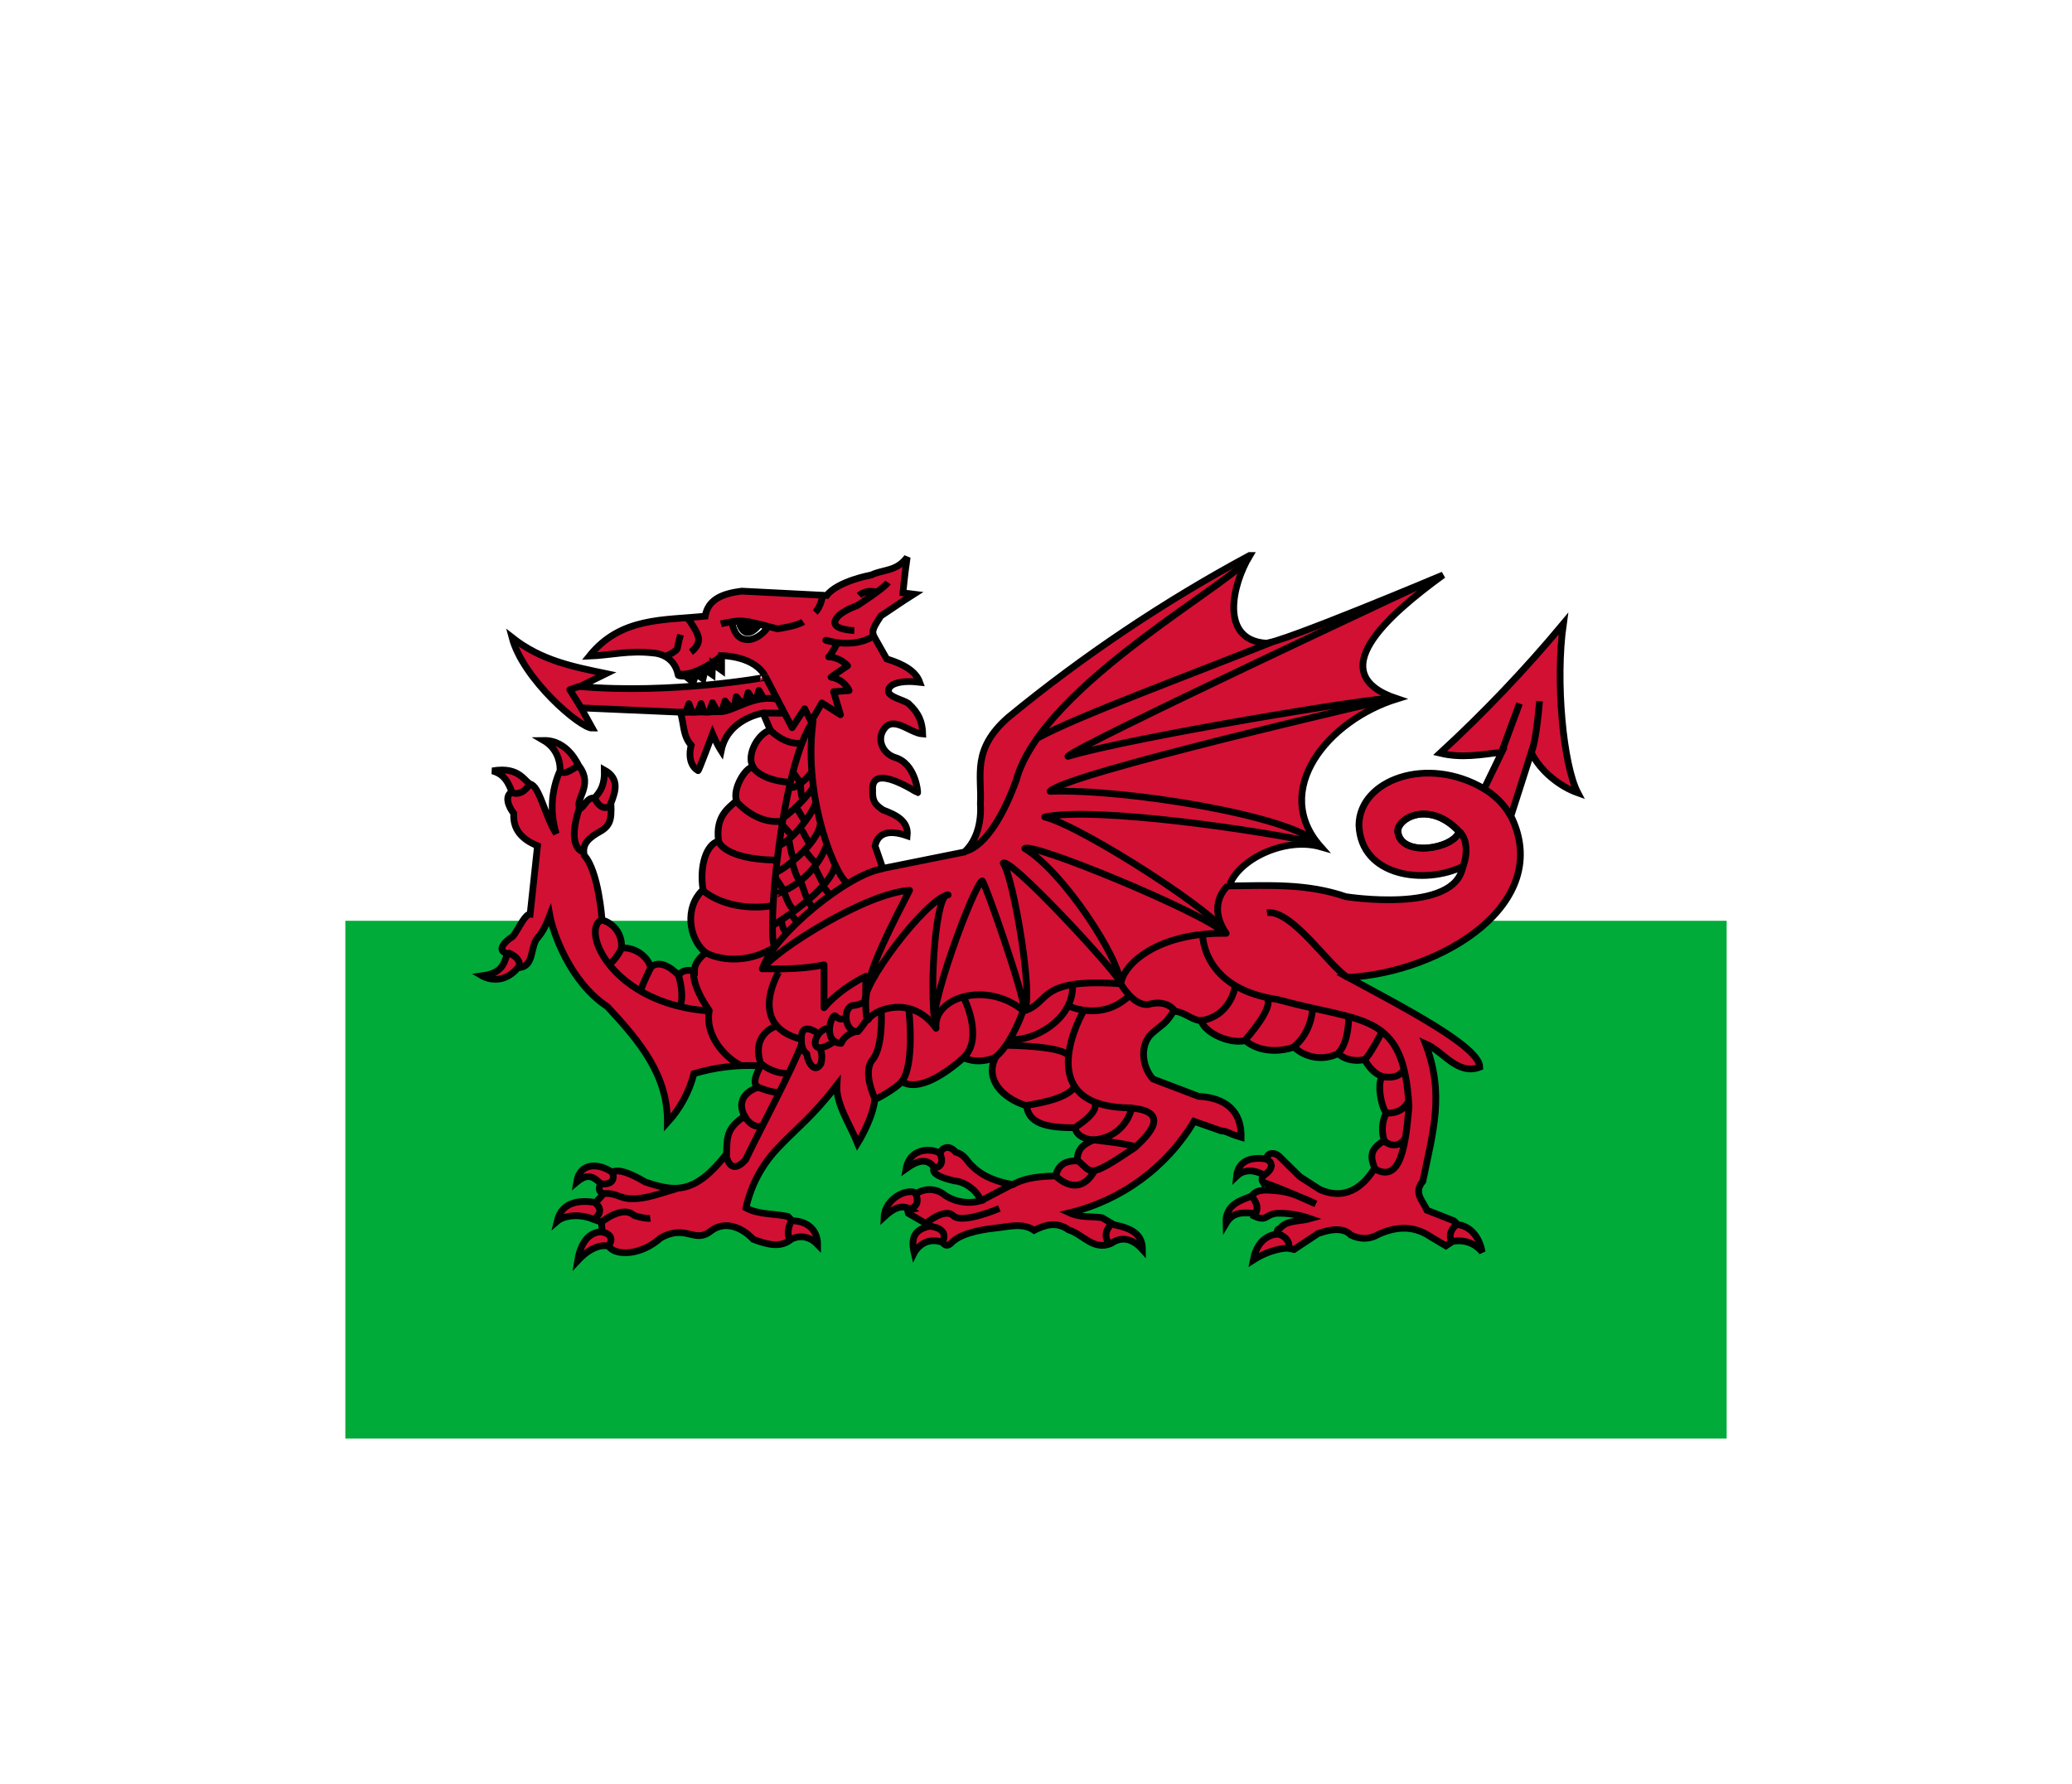 <svg width="36" height="31" viewBox="0 0 36 31" fill="none" xmlns="http://www.w3.org/2000/svg">
<g filter="url(#filter0_d_336_33445)">
<g clip-path="url(#clip0_336_33445)">
<path d="M6 12H30V21H6V12Z" fill="#00AB39"/>
<path d="M6 3H30V12H6V3Z" fill="white"/>
<path d="M21.714 5.654H21.71H21.714ZM21.71 5.654C20.225 6.454 18.82 7.396 17.517 8.467C16.88 9.026 17.06 9.468 17.034 9.967C17.056 10.304 16.962 10.619 16.756 10.807L15.339 11.092L15.204 10.702C15.245 10.499 15.41 10.402 15.762 10.525C15.789 10.271 15.579 10.165 15.339 10.075C15.252 10.008 15.151 9.963 15.162 9.738C15.125 9.232 15.935 9.776 15.943 9.776C15.95 9.776 15.912 9.262 15.541 9.161C15.339 9.089 15.252 8.876 15.331 8.718C15.492 8.392 15.8 8.741 16.032 8.756C16.025 8.542 15.965 8.392 15.781 8.223C15.684 8.159 15.444 8.114 15.436 8.013C15.432 7.878 15.661 7.818 15.98 7.856C15.912 7.664 15.699 7.541 15.406 7.451L15.234 7.147C15.151 6.997 15.114 6.989 15.305 6.704C15.474 6.592 15.703 6.434 15.875 6.326L15.688 6.303C15.71 6.097 15.714 6.026 15.762 5.684C15.575 5.936 15.35 5.891 15.14 5.992C15.14 5.992 14.555 6.097 14.364 6.348L12.886 6.273C12.571 6.314 12.305 6.404 12.252 6.708C11.536 6.783 10.786 6.719 10.239 7.402C10.614 7.387 10.936 7.297 11.356 7.349C11.356 7.349 11.713 7.357 11.784 7.736C11.791 7.751 11.908 7.751 11.908 7.751L12.043 7.856L12.095 7.713L12.215 7.796L12.252 7.638L12.373 7.721L12.38 7.533L12.537 7.646V7.394C12.537 7.394 13.123 7.394 13.303 7.769C13.31 7.773 11.664 8.069 10.074 7.931L10.531 7.706C9.954 7.586 9.406 7.481 8.896 7.079C9.088 7.807 10.085 8.658 10.291 8.654L10.096 8.302L11.821 8.377C11.885 8.568 11.859 8.782 12.009 8.951C12.009 8.951 11.915 9.266 12.129 9.393C12.136 9.408 12.38 8.756 12.38 8.756C12.38 8.756 12.455 8.932 12.53 9.048C12.643 8.486 13.258 8.392 13.258 8.392L13.385 8.692C13.194 8.722 12.954 9.112 13.085 9.329C12.954 9.329 12.725 9.708 12.796 9.914C12.688 10.023 12.421 10.165 12.485 10.619C12.275 10.664 12.148 11.05 12.215 11.463C11.885 11.767 11.967 12.325 12.26 12.554C12.14 12.667 12.065 12.745 12.065 12.88C11.949 12.839 11.84 12.873 11.791 12.948C11.649 12.802 11.446 12.678 11.304 12.813C11.266 12.64 11.041 12.453 10.797 12.476C10.807 12.368 10.779 12.259 10.717 12.17C10.656 12.081 10.565 12.017 10.46 11.988C10.46 11.988 10.404 11.14 10.149 10.863C10.123 10.713 10.164 10.608 10.374 10.48C10.588 10.368 10.633 10.282 10.614 9.959C10.7 9.746 10.764 9.528 10.501 9.382C10.509 9.637 10.434 9.757 10.329 9.869C10.205 9.854 10.164 9.997 10.081 10.057C9.965 9.903 10.325 9.659 10.059 9.311C10.044 9.296 9.871 8.861 9.447 8.868C9.646 8.984 9.732 9.183 9.732 9.389C9.576 9.735 9.552 10.126 9.665 10.488C9.489 10.226 9.387 9.723 9.241 9.637C9.114 9.611 9.054 9.311 8.555 9.397C8.769 9.453 8.84 9.618 8.893 9.764C8.765 9.832 8.829 10.012 8.926 10.136C8.908 10.424 9.08 10.593 9.339 10.698L9.211 11.887C9.11 11.876 8.949 12.277 8.889 12.288C8.787 12.352 8.611 12.521 8.814 12.569C8.754 12.783 8.697 12.914 8.375 12.959C8.375 12.959 8.713 13.162 8.998 12.817C9.297 12.809 9.2 12.449 9.346 12.292C9.346 12.28 9.432 12.228 9.553 11.909C9.605 12.194 9.898 13.064 10.554 13.495C11.127 14.111 11.604 14.692 11.596 15.509C11.817 15.267 11.975 14.975 12.057 14.658C12.432 14.546 12.823 14.5 13.213 14.523C13.145 14.669 13.066 14.808 13.164 14.898C12.886 14.995 12.826 15.198 12.939 15.397C12.646 15.595 12.627 15.723 12.624 16.053C12.08 16.747 11.746 16.724 11.21 16.541C11.037 16.439 10.76 16.293 10.636 16.372C10.408 16.214 10.074 16.192 10.018 16.544C10.194 16.398 10.295 16.428 10.434 16.567C10.408 16.638 10.385 16.706 10.486 16.747L10.351 16.897C10.104 16.859 9.766 16.859 9.68 17.223C9.807 17.114 10.092 17.092 10.318 17.193L10.449 17.238L10.464 17.41C10.464 17.41 10.126 17.358 10.036 17.909C10.351 17.572 10.576 17.658 10.576 17.658C10.7 17.838 11.15 17.812 11.476 17.515C11.93 17.261 12.065 17.628 12.357 17.388C12.601 17.208 12.89 17.328 13.089 17.538C13.318 17.624 13.557 17.695 13.745 17.538C13.745 17.538 13.977 17.392 14.206 17.628C14.206 17.366 14.019 17.219 13.764 17.215L13.689 17.14C13.445 17.088 13.175 17.11 12.961 16.991C13.044 16.612 13.227 16.262 13.49 15.978C13.839 15.603 14.098 15.431 14.54 14.857C14.521 15.183 14.769 15.543 14.9 15.869C14.9 15.869 15.162 15.453 15.2 15.108C15.211 15.108 15.534 14.943 15.669 14.797C15.961 14.98 16.434 14.654 16.741 14.384C16.929 14.459 17.075 14.452 17.293 14.384C17.116 14.744 17.394 15.078 17.836 15.217C17.874 15.532 18.196 15.599 18.68 15.599C18.703 15.787 18.991 15.813 18.991 15.813C18.804 15.896 18.714 15.982 18.718 16.173C18.53 16.173 18.391 16.222 18.343 16.436C18.084 16.443 17.821 16.462 17.6 16.585C17.364 16.552 17.075 16.454 16.891 16.263C16.797 16.184 16.771 16.068 16.606 16.023C16.501 15.899 16.374 15.925 16.332 16.046C16.224 15.959 15.815 15.922 15.744 16.308C15.939 16.169 16.108 16.117 16.231 16.289C16.164 16.405 16.389 16.477 16.584 16.522C16.723 16.529 16.966 16.657 17.041 16.867C16.936 16.897 16.826 16.904 16.717 16.887C16.609 16.871 16.506 16.83 16.415 16.769C16.348 16.713 16.264 16.68 16.176 16.674C16.088 16.669 16.001 16.692 15.928 16.739C15.762 16.634 15.376 16.833 15.361 17.148C15.523 16.998 15.672 16.923 15.822 17.02C15.748 17.035 15.774 17.043 15.785 17.088L16.16 17.305C15.973 17.354 15.8 17.429 15.883 17.774C15.883 17.774 16.032 17.474 16.37 17.587C16.378 17.576 16.419 17.692 16.516 17.613C16.663 17.448 16.996 17.373 17.293 17.343C17.529 17.317 17.765 17.245 17.968 17.381C18.155 17.287 18.358 17.223 18.567 17.373C18.815 17.448 18.995 17.741 19.306 17.609C19.464 17.497 19.655 17.497 19.85 17.714C19.85 17.437 19.644 17.343 19.351 17.283L19.149 17.163C18.961 17.133 18.774 17.167 18.582 17.077C19.031 16.969 19.453 16.773 19.825 16.5C20.196 16.227 20.51 15.883 20.746 15.487L21.215 15.652C21.328 15.659 21.335 15.697 21.564 15.764C21.571 15.431 21.425 15.085 20.821 15.052L20.034 14.752C19.861 14.572 19.786 14.193 20 13.972C20.21 13.784 20.247 13.807 20.386 13.578C20.555 13.563 20.712 13.736 20.866 13.736C20.941 13.957 21.369 14.148 21.639 14.084C21.808 14.234 22.126 14.317 22.483 14.197C22.584 14.291 22.712 14.353 22.849 14.373C22.987 14.393 23.127 14.371 23.251 14.309C23.334 14.392 23.506 14.459 23.701 14.414C23.72 14.414 23.806 14.632 24.02 14.71C23.926 14.8 23.983 15.198 24.084 15.344C24.011 15.493 23.999 15.663 24.05 15.82C23.832 15.959 23.788 16.064 23.885 16.3C23.6 16.762 23.259 16.814 22.936 16.675L22.587 16.451L22.22 16.09C22.156 16.03 22.025 16.015 21.999 16.143C21.999 16.143 21.526 16.038 21.485 16.439C21.684 16.248 21.961 16.417 21.961 16.424C21.961 16.432 21.894 16.477 21.946 16.552C21.957 16.541 22.295 16.675 22.591 16.803C22.753 16.867 22.79 16.886 22.861 16.923C22.772 16.882 22.682 16.842 22.591 16.803C22.461 16.743 22.322 16.706 22.179 16.694C22.014 16.679 21.834 16.657 21.751 16.784C21.571 16.859 21.286 16.923 21.301 17.261C21.421 17.058 21.59 17.069 21.804 17.088L21.789 17.133C22.021 17.238 21.976 17.103 22.194 17.084C22.389 17.081 22.583 17.113 22.767 17.178C22.599 17.227 22.366 17.204 22.258 17.328C22.235 17.366 22.164 17.351 22.198 17.448C22.198 17.448 21.86 17.441 21.774 17.898C22.111 17.684 22.37 17.692 22.374 17.692L22.483 17.714L22.895 17.441C22.906 17.441 23.293 17.268 23.469 17.463C23.626 17.538 23.791 17.546 23.956 17.448C24.271 17.309 24.567 17.298 24.856 17.493L25.122 17.651L25.235 17.576C25.235 17.576 25.535 17.493 25.753 17.759C25.663 17.298 25.332 17.283 25.332 17.283L25.258 17.215L24.793 17.032C24.721 16.863 24.552 16.732 24.721 16.529C24.898 15.663 25.104 15.014 24.766 14.137C25.081 14.272 25.317 14.692 25.711 14.546C25.711 14.193 24.414 13.522 23.424 12.986C25.051 12.899 27.001 11.703 26.251 10.181L26.604 9.078C26.773 9.416 27.11 9.671 27.414 9.779C27.163 9.303 27.02 7.844 27.163 6.839C26.499 7.636 25.784 8.387 25.021 9.089C25.396 9.179 25.73 9.116 26.094 9.071L25.786 9.708C24.789 9.119 23.619 9.558 23.611 10.338C23.645 11.245 24.766 11.377 25.415 11.058C25.288 11.887 23.383 11.583 23.383 11.583C22.707 11.351 22.066 11.388 21.358 11.396C21.504 10.942 22.321 10.537 22.948 10.717C22.074 9.734 23.071 8.516 24.275 8.144C22.962 7.709 24.091 6.708 25.074 5.992C25.074 5.992 22.25 7.181 21.991 7.177C21.189 7.117 21.406 6.164 21.714 5.654H21.71ZM12.845 6.794C12.912 6.794 12.988 6.802 13.051 6.817C13.179 6.851 13.332 6.866 13.332 6.907C13.273 7.004 13.126 7.121 12.984 7.117C12.841 7.109 12.759 7.023 12.714 6.809C12.729 6.802 12.781 6.794 12.845 6.794V6.794ZM24.733 10.147C24.92 10.147 25.141 10.222 25.355 10.454C25.254 10.754 24.35 10.904 24.29 10.462C24.271 10.327 24.462 10.15 24.733 10.147V10.147Z" fill="#D21034" stroke="black" stroke-width="0.117"/>
<path d="M13.778 9.418L13.917 9.617M13.909 9.621C13.909 9.621 13.909 9.891 13.966 9.895M13.842 10.041L13.984 10.277M13.591 10.337C13.598 10.337 13.767 10.532 13.767 10.532M13.913 10.382C13.913 10.39 14.07 10.686 14.082 10.686M13.707 10.588C13.707 10.588 13.759 10.948 13.808 10.937M13.47 11.248L13.628 11.492M13.767 10.993C13.767 10.993 13.853 11.335 13.921 11.305M13.992 10.787C13.995 10.795 14.153 11.016 14.194 10.986M14.157 11.072L14.307 11.372M13.909 11.305L14.033 11.657M13.62 11.485C13.62 11.485 13.733 11.863 13.834 11.803M13.579 11.991C13.579 11.991 13.587 12.19 13.684 12.201M13.752 11.89C13.752 11.897 13.853 12.032 13.853 12.032M14.04 11.653L14.119 11.785M14.303 11.41L14.427 11.563M13.726 9.625C13.729 9.793 13.995 9.565 14.101 9.422M13.613 10.21C13.613 10.21 13.902 10.003 14.127 9.692M13.515 10.701C13.722 10.645 14.101 10.187 14.175 9.943M13.474 11.155C13.53 11.181 14.236 10.667 14.254 10.296M13.456 11.548C13.456 11.545 14.101 11.383 14.367 10.675M13.425 12.085C13.425 12.085 14.457 11.466 14.513 11.012M21.465 13.123C21.465 13.123 21.398 13.656 20.866 13.738M21.634 14.076C21.638 14.068 22.144 13.513 22.013 13.345M22.804 13.54C22.804 13.54 22.797 13.926 22.482 14.192M23.434 13.652C23.434 13.652 23.445 14.117 23.247 14.305M24.012 13.93C24.012 13.93 23.787 14.368 23.708 14.413M24.004 14.706C24.004 14.706 24.297 14.781 24.39 14.586M24.079 15.34C24.079 15.34 24.349 15.388 24.477 15.13M24.049 15.831C24.049 15.831 24.27 16.018 24.421 15.771M20.895 12.231C20.895 12.231 20.869 13.18 22.201 13.371C23.689 13.783 24.394 13.566 24.48 15.235C24.424 15.872 24.346 16.585 23.881 16.311M19.478 13.105C19.478 13.105 19.692 13.483 19.947 13.457C20.284 13.36 20.408 13.566 20.408 13.566M18.57 13.483C18.57 13.483 19.133 13.757 19.609 13.315M18.634 13.09C18.683 13.746 17.881 14.121 17.562 14.057M18.672 15.595C18.675 15.595 19.107 15.34 19.02 15.16M17.817 15.216C17.828 15.201 18.541 15.133 18.672 14.878M17.487 14.166C17.487 14.166 18.495 14.173 18.563 14.357M18.826 13.57C18.826 13.57 17.843 15.253 19.658 15.253M17.783 13.547C17.783 13.547 17.573 14.173 17.273 14.387M16.741 13.33C16.741 13.33 17.104 14.035 16.741 14.383M15.788 13.528C15.792 13.54 15.904 14.53 15.657 14.811M15.312 13.558C15.312 13.558 15.349 14.188 15.162 14.413C14.974 14.638 15.207 15.103 15.207 15.103M12.938 15.403C12.938 15.403 13.073 15.64 13.257 15.557M13.163 14.89C13.163 14.89 13.463 15.021 13.564 14.972M13.489 13.832C13.489 13.832 13.047 13.956 13.216 14.481C13.47 14.687 13.718 14.653 13.718 14.653M12.616 16.056C12.612 16.056 12.668 16.468 12.953 16.157C13.152 15.737 13.778 14.56 13.924 14.155M14.217 13.963C14.217 13.963 13.913 13.727 13.924 14.057C13.917 14.263 14.018 14.312 14.018 14.312C14.029 14.462 14.161 14.672 14.265 14.481C14.31 14.293 14.236 14.211 14.236 14.211M14.412 13.873C14.138 13.858 13.988 14.462 14.517 14.083M14.697 13.671C14.697 13.671 14.629 13.765 14.521 13.663C14.464 13.566 14.265 14.113 14.614 14.132C14.678 13.971 14.869 13.926 14.869 13.926M15.034 13.408C15.034 13.408 14.877 13.483 14.82 13.472C14.633 13.513 14.671 13.952 14.907 13.926C14.989 13.832 15.075 13.701 15.075 13.701M13.564 12.838C13.557 12.838 12.945 13.802 13.905 14.057M21.331 11.395C21.331 11.395 20.956 11.71 21.304 12.22C20.142 12.201 19.523 12.737 19.474 13.097C17.997 12.992 18.267 13.427 17.787 13.57C17.145 13.033 16.204 13.333 16.264 13.87C15.837 13.266 15.177 13.558 15.094 13.708C15.015 13.858 15.046 12.966 15.046 12.966C15.046 12.966 14.614 13.161 14.318 13.513V12.767C13.958 12.842 13.609 12.842 13.238 12.835M12.267 12.561C12.267 12.561 12.803 12.861 13.467 12.456M12.226 11.485C12.226 11.485 12.638 11.86 13.425 11.74M12.488 10.626C12.488 10.626 12.578 10.93 13.474 10.948M12.788 9.921C12.788 9.921 13.126 10.333 13.583 10.27M13.077 9.332C13.077 9.332 13.208 9.557 13.707 9.595M13.369 8.676C13.369 8.676 13.632 8.961 13.932 8.912M14.925 6.347C14.925 6.347 15.042 6.235 15.237 6.291M14.843 6.958C14.843 6.958 14.483 6.947 14.505 6.808C14.536 6.643 14.888 6.527 14.888 6.527C14.888 6.527 15.357 6.227 15.428 6.122M13.306 7.772L13.763 8.646L13.98 8.316L14.093 8.541L14.28 8.215L14.603 8.421L14.483 8.02L14.753 8.001C14.753 8.001 14.678 7.81 14.438 7.768C14.502 7.72 14.727 7.57 14.727 7.57C14.727 7.57 14.599 7.42 14.397 7.416C14.464 7.345 14.554 7.172 14.547 7.172L14.348 7.127C14.348 7.127 14.806 7.277 15.158 7.067M14.288 6.362C14.292 6.366 14.262 6.542 14.164 6.643M12.525 6.842C12.525 6.842 12.807 6.767 13.017 6.808C13.227 6.853 13.508 6.928 13.508 6.928C13.508 6.928 13.845 6.883 13.954 6.805M11.824 7.03C11.824 7.03 11.787 7.165 11.772 7.255C11.772 7.318 11.566 7.405 11.566 7.405M11.952 6.752C11.952 6.752 12.132 6.977 12.139 7.108C12.143 7.236 12.004 7.333 12.004 7.333M10.088 8.286L9.9 7.986L10.069 7.926M13.463 12.463C13.313 12.268 13.575 9.306 14.127 8.533C13.935 9.928 14.577 11.353 14.738 11.346M11.775 7.708C11.775 7.708 12.03 7.802 12.552 7.386M13.261 8.391L13.636 8.395M24.897 6.07C24.897 6.07 18.645 8.987 18.555 9.145C19.609 8.822 24.087 8.076 24.195 8.14C23.933 8.203 18.499 9.452 18.244 9.752C19.602 9.707 22.441 10.187 22.887 10.652C21.919 10.435 19.035 10.011 18.151 10.198C18.796 10.352 21.27 11.953 21.27 12.208C20.895 11.852 17.922 10.626 17.805 10.746C18.488 11.155 19.452 12.673 19.452 13.045C19.253 12.73 17.532 10.881 17.43 11.001C17.614 11.252 17.974 13.435 17.791 13.536C17.791 13.273 17.123 11.361 17.067 11.308C16.932 11.346 16.081 13.633 16.249 13.851C16.137 13.086 16.268 11.488 16.474 11.552C16.099 11.608 14.911 13.18 15.038 13.427C15.075 13.033 15.128 12.775 15.803 11.473C15.053 11.518 13.508 12.49 13.245 12.838C13.456 12.22 14.764 11.173 15.338 11.098M18.038 8.822C18.698 8.455 20.738 7.708 22.103 7.157M16.756 10.795C16.756 10.795 17.206 10.787 17.655 9.565C18.098 7.892 21.619 6.028 21.691 5.68M10.8 12.478C10.8 12.478 10.695 12.703 10.568 12.763M11.307 12.816C11.307 12.816 11.168 13.086 11.134 13.213M11.79 12.951C11.79 12.951 11.903 13.318 11.809 13.491M10.444 11.987C10.092 12.186 10.647 13.45 12.323 13.57M12.053 12.887C12.053 12.887 12.008 13.112 12.323 13.562C12.233 14.065 12.706 14.458 12.893 14.522M11.918 8.365L11.97 8.23L12.027 8.38L12.12 8.376L12.181 8.226L12.233 8.376H12.323L12.379 8.211L12.466 8.368H12.54L12.597 8.181L12.709 8.316L12.754 8.301L12.792 8.106L12.908 8.241L12.945 8.222L12.998 8.035L13.092 8.173L13.14 8.158L13.185 7.997L13.275 8.147M11.813 8.38L12.518 8.368C12.743 8.368 13.111 8.057 13.519 8.155M10.335 9.88C10.335 9.88 10.452 10.135 10.613 9.992M10.066 10.048C10.066 10.048 9.84 10.656 10.111 10.798M9.743 9.381C9.743 9.381 9.743 9.523 10.043 9.306M8.824 12.557C8.824 12.557 9.06 12.632 9.023 12.808M8.91 9.778C8.91 9.778 9.06 9.85 9.203 9.628M10.486 16.742C10.714 16.727 10.767 16.832 10.973 16.832C11.22 16.84 11.457 16.742 11.761 16.656M13.752 17.218C13.744 17.218 13.639 17.436 13.733 17.545M10.452 17.237C10.452 17.237 10.819 16.937 11.014 17.121C11.198 17.185 11.299 17.173 11.299 17.173M10.643 16.375C10.643 16.375 10.733 16.607 10.433 16.573M10.343 16.911C10.343 16.911 10.534 17.031 10.317 17.192M10.459 17.41C10.459 17.41 10.722 17.447 10.568 17.661M18.721 16.165C18.987 16.378 18.878 16.506 19.718 15.943M18.338 16.431C18.338 16.431 18.732 16.858 19.02 16.341M17.584 16.585L17.048 16.866M16.088 17.26C16.088 17.26 16.414 16.982 16.564 17.128C16.718 17.278 17.363 17.001 17.363 17.001M16.332 16.048C16.332 16.048 16.444 16.273 16.227 16.3M15.908 16.746C15.908 16.746 16.02 16.956 15.803 17.008M16.159 17.312C16.159 17.312 16.497 17.331 16.377 17.586M19.317 17.267C19.317 17.267 19.129 17.425 19.268 17.605M22.006 16.142C22.006 16.142 22.219 16.247 21.964 16.423M21.75 16.795C21.75 16.795 21.912 16.963 21.803 17.102M22.201 17.44C22.201 17.44 22.422 17.503 22.395 17.687M25.313 17.275C25.313 17.275 25.125 17.413 25.227 17.59M22.013 11.86C22.456 11.807 23.093 12.797 23.419 12.988M25.366 10.461C25.366 10.461 25.59 10.66 25.392 11.136M25.782 9.703C25.846 9.752 26.085 9.883 26.247 10.183M26.401 8.226L26.089 9.07M26.749 8.185C26.749 8.185 26.689 8.935 26.599 9.085M18.976 15.808C18.976 15.808 19.688 15.883 19.726 15.936C19.808 15.85 20.445 15.328 19.662 15.257C19.626 15.413 19.538 15.552 19.414 15.652C19.29 15.751 19.135 15.807 18.976 15.808V15.808ZM25.351 10.453C25.249 10.753 24.346 10.903 24.285 10.461C24.252 10.236 24.818 9.887 25.351 10.453Z" stroke="black" stroke-width="0.117" stroke-linejoin="round"/>
<path d="M12.836 6.799L13.185 6.863C13.185 6.863 12.941 7.193 12.836 6.799Z" fill="black" stroke="black" stroke-width="0.117" stroke-linejoin="round"/>
</g>
</g>
<defs>
<filter id="filter0_d_336_33445" x="0" y="-2" width="36" height="36" filterUnits="userSpaceOnUse" color-interpolation-filters="sRGB">
<feFlood flood-opacity="0" result="BackgroundImageFix"/>
<feColorMatrix in="SourceAlpha" type="matrix" values="0 0 0 0 0 0 0 0 0 0 0 0 0 0 0 0 0 0 127 0" result="hardAlpha"/>
<feOffset dy="4"/>
<feGaussianBlur stdDeviation="3"/>
<feComposite in2="hardAlpha" operator="out"/>
<feColorMatrix type="matrix" values="0 0 0 0 0 0 0 0 0 0 0 0 0 0 0 0 0 0 0.16 0"/>
<feBlend mode="normal" in2="BackgroundImageFix" result="effect1_dropShadow_336_33445"/>
<feBlend mode="normal" in="SourceGraphic" in2="effect1_dropShadow_336_33445" result="shape"/>
</filter>
<clipPath id="clip0_336_33445">
<rect width="24" height="18" fill="white" transform="translate(6 3)"/>
</clipPath>
</defs>
</svg>
